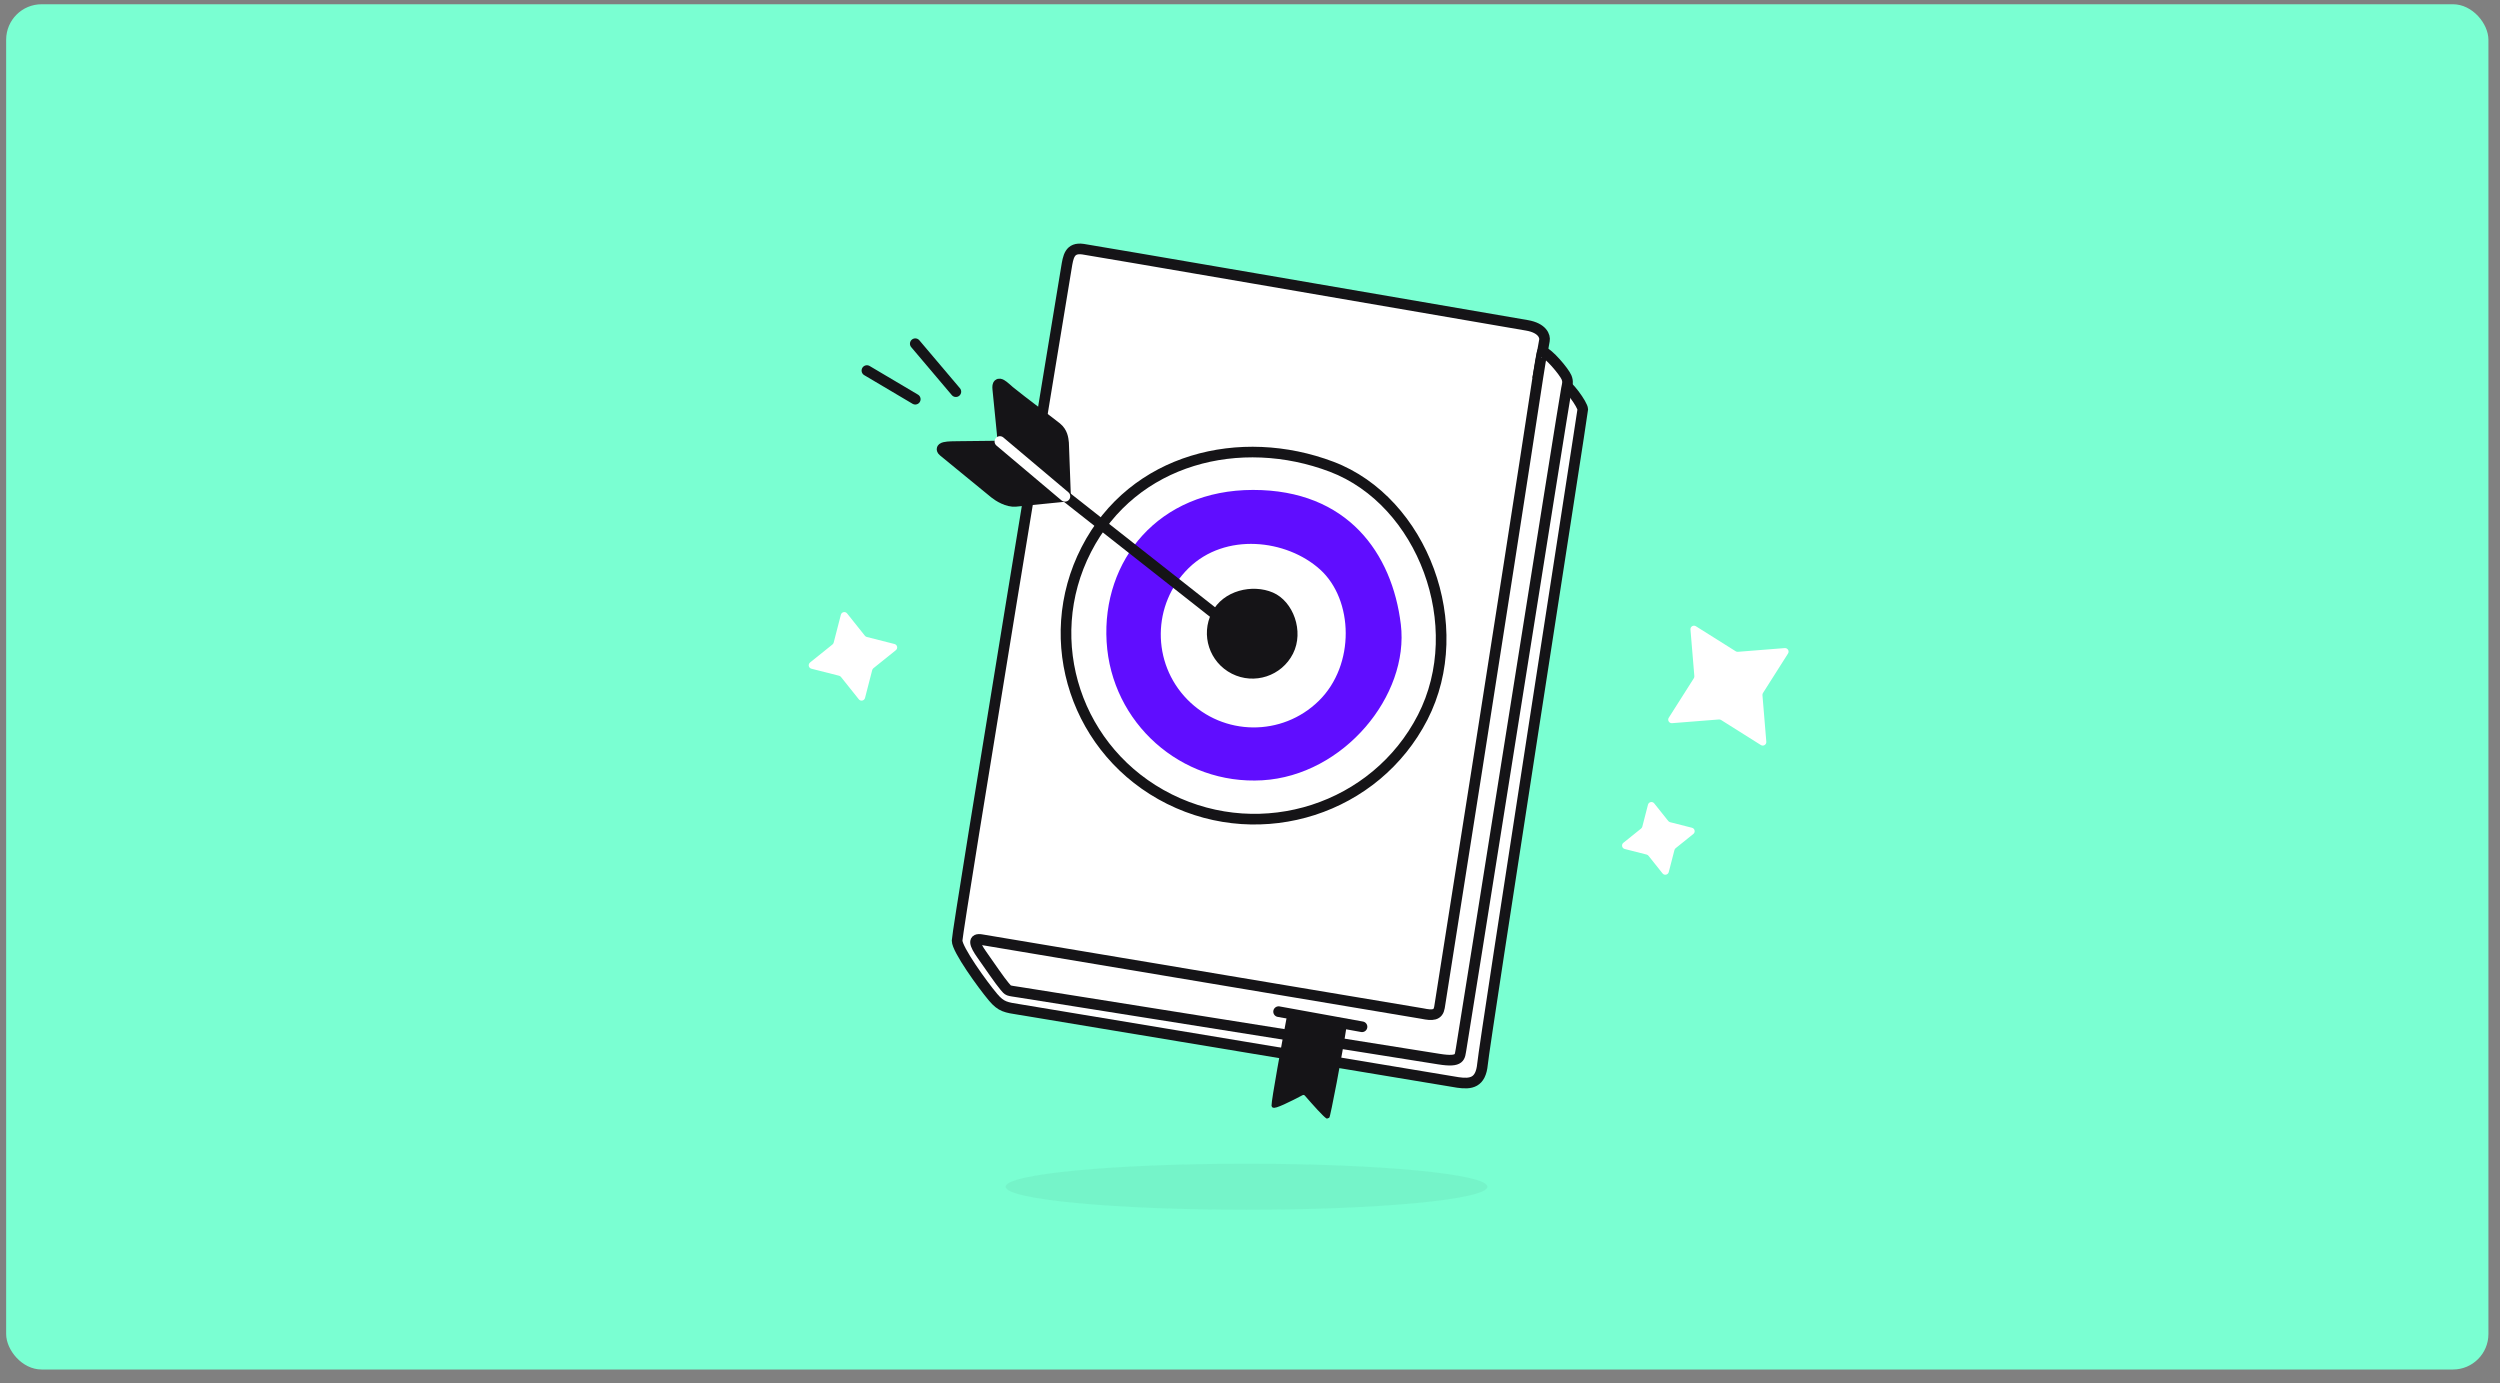 <?xml version="1.0" encoding="UTF-8"?> <svg xmlns="http://www.w3.org/2000/svg" width="141" height="78" viewBox="0 0 141 78" fill="none"><rect x="0" y="0" width="141" height="78" fill="#808080" stroke="none"/><rect x="0.347" y="0.24" width="140" height="77" rx="2" fill="#7AFFD2"></rect><path d="M61.087 14.054C61.704 14.145 78.03 16.955 86.117 18.349C87.009 18.503 87.149 18.979 87.107 19.198L86.768 21.105L88.052 21.555C88.416 21.628 89.269 22.838 89.267 23.091C89.266 23.253 83.738 58.704 83.613 60.022C83.513 61.071 82.962 61.158 82.223 61.05C81.84 60.995 58.471 57.09 57.507 56.939C56.735 56.818 56.47 56.789 56.014 56.25C55.409 55.534 53.977 53.543 53.981 53.05C53.987 52.434 60.042 15.718 60.144 15.104C60.246 14.49 60.315 13.94 61.087 14.054Z" fill="white" stroke="#151417" stroke-width="0.6" stroke-linecap="round"></path><path d="M80.215 57.164L55.381 53C54.847 52.898 54.956 53.25 55.374 53.842C55.743 54.367 56.422 55.361 56.658 55.63C56.9 55.905 56.787 55.851 57.518 55.967C64.975 57.154 80.141 59.567 81.156 59.733C82.425 59.939 82.319 59.588 82.404 59.188C82.476 58.856 88.161 22.912 88.347 21.932C88.397 21.669 88.455 21.53 88.347 21.276C88.209 20.953 87.324 19.898 86.994 19.84C86.963 19.835 86.804 20.833 86.737 21.276C84.937 33.095 81.262 56.363 81.187 56.814C81.112 57.265 80.803 57.287 80.215 57.164Z" fill="white" stroke="#151417" stroke-width="0.6" stroke-linecap="round"></path><path d="M71.814 62.36C71.806 62.052 72.392 58.858 72.686 57.299L75.867 57.761C75.599 59.534 74.923 63.021 74.879 63.003C74.744 62.948 74.072 62.194 73.669 61.727C73.606 61.654 73.502 61.634 73.419 61.679C72.796 62.011 71.818 62.495 71.814 62.36Z" fill="#151417" stroke="#151417" stroke-width="0.2" stroke-linecap="round"></path><path d="M72.113 57.057C73.376 57.287 76.087 57.779 76.818 57.91" stroke="#151417" stroke-width="0.6" stroke-linecap="round"></path><path d="M80.239 40.458C77.59 45.618 71.195 47.683 65.957 45.07C60.718 42.457 58.619 36.156 61.268 30.995C63.917 25.835 69.972 24.377 75.106 26.325C80.239 28.273 82.888 35.297 80.239 40.458Z" fill="white"></path><path d="M79.972 40.321C77.399 45.332 71.185 47.342 66.091 44.801L65.823 45.339C71.206 48.024 77.781 45.903 80.506 40.595L79.972 40.321ZM66.091 44.801C60.999 42.262 58.963 36.142 61.535 31.133L61.001 30.858C58.274 36.17 60.437 42.652 65.823 45.339L66.091 44.801ZM61.535 31.133C64.098 26.139 69.973 24.698 74.999 26.605L75.212 26.044C69.971 24.056 63.736 25.531 61.001 30.858L61.535 31.133ZM74.999 26.605C77.47 27.543 79.36 29.71 80.309 32.29C81.258 34.869 81.253 37.826 79.972 40.321L80.506 40.595C81.875 37.929 81.87 34.794 80.872 32.083C79.876 29.373 77.875 27.055 75.212 26.044L74.999 26.605Z" fill="#151417"></path><path d="M71.198 44.008C66.616 44.277 62.682 40.779 62.413 36.193C62.143 31.608 65.335 27.634 70.669 27.632C76.004 27.629 78.521 31.206 79.007 35.216C79.493 39.227 75.781 43.738 71.198 44.008Z" fill="#600DFF"></path><path d="M74.378 39.53C72.311 41.556 68.993 41.521 66.966 39.453C64.94 37.384 64.973 34.066 67.039 32.041C69.106 30.016 72.559 30.413 74.451 32.119C76.342 33.824 76.445 37.505 74.378 39.53Z" fill="white"></path><path d="M72.925 36.867C72.285 38.131 70.742 38.637 69.477 37.997C68.212 37.357 67.705 35.813 68.345 34.55C68.984 33.285 70.648 32.927 71.793 33.42C72.938 33.913 73.565 35.603 72.925 36.867Z" fill="#151417"></path><path d="M51.621 19.385L53.911 22.09" stroke="#151417" stroke-width="0.6" stroke-linecap="round"></path><path d="M48.894 20.9L51.621 22.515" stroke="#151417" stroke-width="0.6" stroke-linecap="round"></path><path d="M57.285 28.276C56.836 28.321 56.311 27.995 56.104 27.826L54.661 26.645L53.218 25.463C52.805 25.126 53.949 25.201 54.136 25.182C54.955 25.164 56.105 25.175 56.405 25.145C56.592 25.126 56.555 24.752 56.517 24.377L56.274 21.939C56.214 21.339 56.666 21.843 56.941 22.068C57.628 22.63 59.262 23.844 59.592 24.114C59.922 24.384 59.96 24.727 59.985 24.977L60.097 27.995L57.285 28.276Z" fill="#151417" stroke="#151417" stroke-width="0.6"></path><path d="M56.948 25.514L71.053 36.619" stroke="#151417" stroke-width="0.6" stroke-linecap="round"></path><path d="M60.062 27.993L56.394 24.901" stroke="white" stroke-width="0.6" stroke-linecap="round"></path><ellipse opacity="0.05" cx="70.303" cy="66.932" rx="13.587" ry="1.299" fill="#151417"></ellipse><path d="M92.946 45.385C92.987 45.225 93.193 45.18 93.296 45.308L94.09 46.304C94.117 46.337 94.154 46.361 94.196 46.372L95.43 46.686C95.589 46.727 95.633 46.932 95.504 47.036L94.507 47.838C94.473 47.865 94.449 47.903 94.438 47.945L94.118 49.184C94.076 49.344 93.871 49.389 93.768 49.261L92.974 48.265C92.947 48.231 92.91 48.207 92.868 48.197L91.634 47.883C91.474 47.842 91.431 47.636 91.559 47.533L92.557 46.731C92.591 46.704 92.615 46.666 92.626 46.624L92.946 45.385Z" fill="white"></path><path d="M47.425 34.672C47.467 34.512 47.672 34.467 47.775 34.596L48.781 35.856C48.808 35.89 48.845 35.914 48.887 35.925L50.45 36.322C50.61 36.363 50.654 36.569 50.525 36.672L49.261 37.688C49.227 37.716 49.203 37.753 49.192 37.795L48.787 39.365C48.745 39.525 48.54 39.57 48.437 39.441L47.431 38.181C47.404 38.147 47.367 38.123 47.325 38.112L45.762 37.715C45.602 37.674 45.559 37.468 45.688 37.364L46.951 36.349C46.985 36.321 47.009 36.284 47.02 36.242L47.425 34.672Z" fill="white"></path><path d="M100.658 36.552C100.823 36.539 100.933 36.719 100.845 36.858L99.432 39.085C99.409 39.121 99.398 39.164 99.402 39.207L99.62 41.835C99.634 41.999 99.453 42.108 99.313 42.02L97.07 40.608C97.033 40.585 96.99 40.574 96.946 40.578L94.304 40.787C94.139 40.8 94.03 40.62 94.118 40.481L95.531 38.255C95.554 38.218 95.564 38.175 95.561 38.132L95.342 35.504C95.329 35.34 95.509 35.232 95.649 35.32L97.893 36.731C97.929 36.755 97.973 36.765 98.016 36.762L100.658 36.552Z" fill="white"></path></svg> 